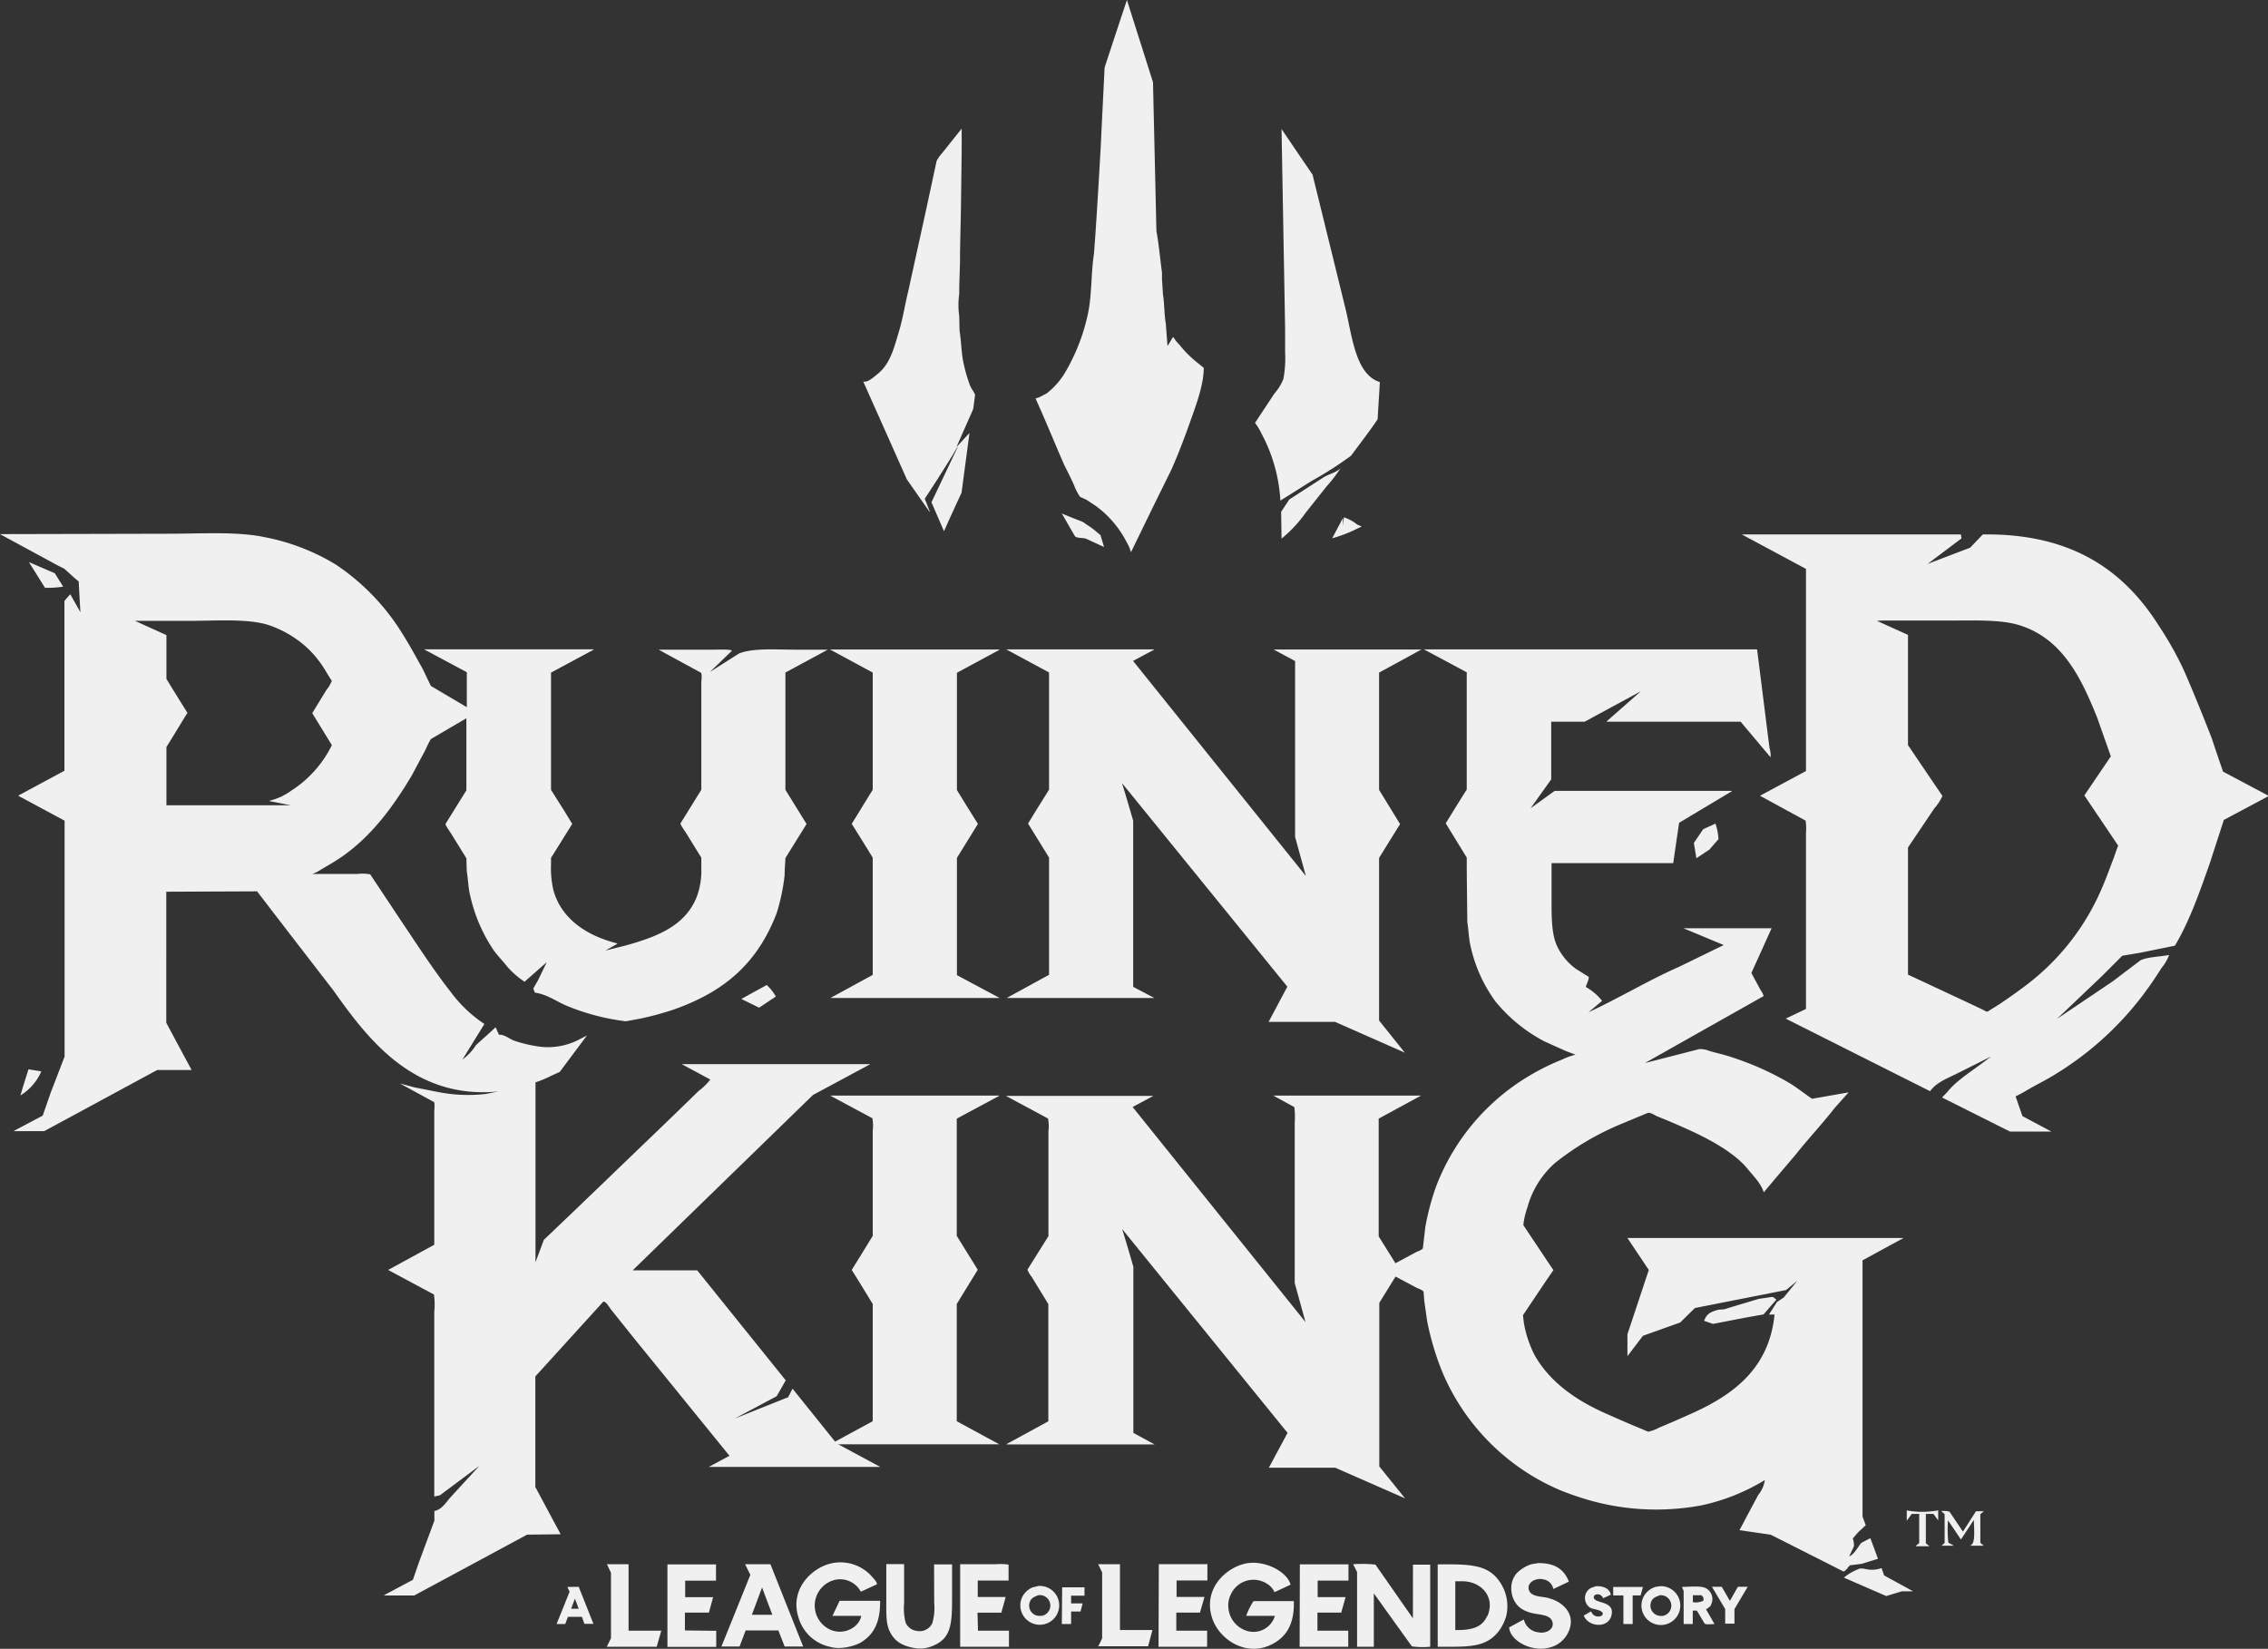 <svg id="Layer_1" data-name="Layer 1" xmlns="http://www.w3.org/2000/svg" viewBox="0 0 406.21 295.36"><rect x="0" y="0" width="406.21" height="295.36" fill="#333333" stroke="none"/><defs><style>.cls-1{fill:#f1f0f0;fill-rule:evenodd;}</style></defs><path class="cls-1" d="M949.26,479.22a9.91,9.91,0,0,0,1.08,2.1l1.12.51,1.7,1.12a18.44,18.44,0,0,1,5.55,6.53,6.84,6.84,0,0,1,.75,1.77c1.3-2.67,2.6-5.33,3.89-8l3.39-6.88c1.39-3.15,2.57-6.34,3.76-9.72.79-2.24,2-5.63,2-8.44L971,457a20.1,20.1,0,0,1-2.88-2.95,6.43,6.43,0,0,1-1-1.25l-.14-.1-.91,1.52-.07,0-.3-3.93c-.3-1.81-.23-3.52-.51-5.25l-.17-2.71,0-1.16c-.36-2.66-.53-4.9-1-7.48l-.61-26.63c-.95-3-1.89-6-2.84-8.95l-1.83-5.79q-2,6-4,12.1-.36,7.27-.71,14.56c-.13,2.17-.25,4.34-.38,6.51l-.3,4.91-.27,4.1-.24,3.25c-.57,3.7-.35,7.63-1.15,11.08a35,35,0,0,1-3.76,9.76,13.67,13.67,0,0,1-3.56,4.2l-1.36.71-.64.2c1.82,4,3.45,8.05,5.18,12C948.16,476.9,948.75,478.06,949.26,479.22ZM923.38,484l.06,0c-.3-.78-.6-1.56-.91-2.34l2.1-3.22c.9-1.42,1.81-2.85,2.71-4.3l1-1.7.07,0-4.68,9.86,2.24,5.18h0l1.35-3,1.8-3.9q.71-5.34,1.42-10.7h0l-2.34,2.54q1.5-3.41,3-6.81c.12-.85.23-1.69.34-2.54-.15-.5-.65-1.09-.88-1.63a26.6,26.6,0,0,1-1.12-3.79c-.47-1.91-.44-4-.78-6.1l-.06-2.64a14,14,0,0,1,0-3.93c0-1.89.09-3.77.14-5.66,0-3.1.11-6.21.16-9.32q.08-5.46.14-10.94l0-3.69q-1.75,2.17-3.49,4.37a6.57,6.57,0,0,0-1,1.42q-.9,4.17-1.79,8.34-1.65,7.49-3.29,15c-.59,2.39-.95,4.8-1.63,7.08-.94,3.17-1.63,6-3.93,7.79-.48.38-1.71,1.56-2.5,1.29l7.82,17.55Zm62.84-2,5.59-3.52a65.08,65.08,0,0,0,7.05-4.51l2.13-2.85c.67-.9,1.34-1.8,2-2.74l.65-.95c.13-2.22.27-4.45.4-6.67-4.48-1.35-5-8.66-6.23-13.45q-2.91-11.87-5.83-23.72l-2.64-3.86-2.91-4.3.54,30.05.1,5.79,0,2.07,0,2.06a20.58,20.58,0,0,1-.31,4.82,8.88,8.88,0,0,1-1.59,2.57c-1.16,1.76-2.33,3.52-3.49,5.29a9.92,9.92,0,0,1,1.15,1.89A28.78,28.78,0,0,1,986.22,481.93Zm1.59-.2-1.45,2.2.07,4.81h0a23.29,23.29,0,0,0,4.37-4.71l3.69-4.64A26,26,0,0,0,997,476.2c-.75.76-2,1-3,1.6Zm-37,4-2.07-.81-1.66-.68,2.34,4.06c.35.39,1.5.27,2,.45l3.22,1.49h0l-.64-2.14L952.58,487Zm49.94.85.06,0-.84-.37a7.46,7.46,0,0,0-2.37-1.29l-.17,1.53,0-1.29h-.07l-1.86,3.52a24.72,24.72,0,0,0,3.9-1.45ZM906.88,651.05l29,0-7.62-4.14v-21l3.76-6.13-3.76-6.07v-21l7.59-4.07,0-.06H905.59l7.56,4.06a7.51,7.51,0,0,1,.06,2.24v18.83q-1.87,3.06-3.76,6.1c1.26,2,2.51,4.07,3.76,6.1v21l-6.74,3.66-7.59-9.45-.06,0-.75,1.49-9.59,3.83,7.52-4,1.63-2.85-15.86-19.71H870.22l32.29-31.41,10.26-5.52.07,0H879l5.12,2.75a10.53,10.53,0,0,1-2.1,2.06l-5.15,5L860.3,608.7l-6,5.73c-.49,1.34-1,2.69-1.49,4V586.21a21.83,21.83,0,0,0,2.92-1.22l1.42-.65,4.88-6.53-1.83.94a12.19,12.19,0,0,1-6.13,1.12,23.19,23.19,0,0,1-5.22-1.18c-.74-.31-1.75-1.12-2.58-1l-.61-1.35-1.08,1-2.41,2.17a9.64,9.64,0,0,1-2.44,2.61l3.93-6.37a23.82,23.82,0,0,1-6-5.69c-3.2-4.08-6.05-8.53-9-12.91l-5.45-8.2a7.53,7.53,0,0,0-2.34-.07l-8,0-.07,0a5.67,5.67,0,0,0,1.52-.75c1.47-.85,2.82-1.63,4.14-2.57,5.13-3.67,8.87-8.76,12.16-14.27l2.44-4.57c.31-.68.63-1.36,1-2l6.37-3.73,0,12.91q-1.86,3-3.73,6c-.09.18.75,1.36.92,1.62l2.81,4.54.07,2.31c.25,1.5.26,3,.61,4.37a28.56,28.56,0,0,0,4.2,9.79c.65.92,1.44,1.71,2.13,2.57a14.67,14.67,0,0,0,3.29,3l.1.1,4-3.52-1.59,3.28-.82,1.43.27.74c2.26.34,3.78,1.54,5.66,2.34A40.37,40.37,0,0,0,869,575.27l2.58-.48a52.88,52.88,0,0,0,6-1.63c9.15-3.23,15-8.33,18.43-17.27a36.05,36.05,0,0,0,1.42-6.78c0-1,.09-2.05.14-3.08l3.79-6.1-3.79-6.13v-21l7.58-4.1h.07l-5.76,0c-3.5,0-7.65-.33-10.19.68l-5.22,3.32,3.93-3.8c-.11-.31-2.54-.2-3.12-.2h-10l7.59,4.13c.23.28.06,1.46.06,1.9V533.8l-3.72,6c-.1.2.71,1.29.88,1.56l2.84,4.6v1.94a13.43,13.43,0,0,1-.84,5.14c-2.11,5.18-7.09,7.09-12.81,8.68l-3.52.88v0l2.06-1.18.07-.1C862.13,560,857.42,557,856,551.72a17.76,17.76,0,0,1-.41-4.57V546l3.8-6.09-1.49-2.44-2.31-3.66v-21l7.62-4.1,0-.07H832.85v0l7.66,4.1V519l-6.44-3.8-1.49-3.11c-1.14-2-2.16-3.95-3.35-5.83a40.35,40.35,0,0,0-12.13-12.77,38.36,38.36,0,0,0-12.67-4.92c-5-1.08-11.4-.64-17.21-.64L756.9,488l10.3,5.59,1.22.61,1.86,1.69.71.58c.1,1.84.2,3.68.31,5.52h0c-.6-1.06-1.2-2.12-1.79-3.18l-.07,0-1,1.15v30.43l-8.23,4.43,0,.07,8.26,4.44V581.6L766,588l-1.45,4.17-5.12,2.71,0,.07h5.39L785.05,584h6.17q-2.28-4.23-4.54-8.47V552.06l16.26-.07,5.49,7.15,8.16,10.57c6.07,8.54,14.28,19.68,29.71,18.12v0c-.79.13-1.64.32-2.5.47a27.77,27.77,0,0,1-8.34-.34l-4.27-.84-2.67-.71,6.1,3.32c.21.25.06,1.31.06,1.72v23.85l-8.26,4.51q4.1,2.21,8.2,4.4a12.56,12.56,0,0,1,.06,3.09v33.1l1-.21,7.08-5.28c-1.78,1.94-3.57,3.88-5.35,5.83-.69.84-1.44,2-2.71,2.26,0,.58,0,1.16,0,1.73L832,672l-1.15,3.32-5.15,2.75,0,.06h5.39l20.23-10.9,6-.07q-2.28-4.23-4.54-8.47V638.89l12.13-13.35c.43-.29,1.14,1,1.45,1.39l4,5L887.47,653l.1.1-3.73,2h-.07l30.8,0v0l-7.62-4.1ZM809,534a11,11,0,0,1-3.83,1.76l0,.07,3.8.74-22.26,0V526.14c1.25-2,2.5-4.09,3.76-6.13q-1.89-3-3.76-6.07v-7.85l-5.63-2.55,9.62,0c4.78,0,10.44-.44,14.2.71a19.47,19.47,0,0,1,6.81,3.93,18.75,18.75,0,0,1,3.62,4.51c.32.53.64,1.06,1,1.59a6.53,6.53,0,0,1-1,1.69c-.84,1.37-1.67,2.74-2.51,4.1l3.52,5.73A20.35,20.35,0,0,1,809,534Zm346.07-3.42c-.69-2-1.37-4-2.06-6.07-1.63-4.18-3.27-8.24-5-12.2a61.81,61.81,0,0,0-4.4-7.82c-6.16-9.78-15.43-16.66-31.58-16.43l-2.27,2.37-7.62,2.91,6.07-4.57c0-.24-.07-.48-.11-.71h-39.23v0l11.49,6.17v36.21l-8.2,4.41h-.07l8.2,4.47a9.43,9.43,0,0,1,.07,2.24v31.5l-3.63,1.73,25.85,13c1.12-1.5,2.76-2.16,4.51-3l6.43-3.22-1.79,1.35c-1.93,1.42-4.56,3.13-6,4.95l-1,1.05,12.16,6.1h7.42v0l-5.19-2.77c-.4-1.18-.81-2.35-1.22-3.53.63-.31,1.25-.63,1.87-1,1.67-1,3.38-1.81,5-2.81a56.74,56.74,0,0,0,15.68-14c1.26-1.65,2.43-3.34,3.56-5.14a8.49,8.49,0,0,0,1.39-2.38c-1.7.32-3.65.33-5.08.92l-5,3.79-10,6.74,8-7.62,3.69-3.69,3.22-.54,6.2-1.26c2.6-4.31,4.52-9.82,6.3-14.9.82-2.54,1.65-5.08,2.47-7.63l8-4.26,0-.07Q1159.1,532.69,1155.07,530.55Zm-19.48,15.14c-.74,1.91-1.39,3.77-2.17,5.56a42.83,42.83,0,0,1-13.61,17.51c-1.6,1.21-3.22,2.36-4.92,3.49l-2,1.25c-.17.1-.7-.26-.92-.37l-2.64-1.25-10.7-5q0-11.39,0-22.77l4.71-7a8.64,8.64,0,0,0,1.46-2.24q-3.09-4.54-6.17-9.11V506.05l-5.55-2.51H1093l1-.06h8.33l4,0c4.38,0,9-.19,12.3.85,7.63,2.4,11,9.35,13.89,16.56l2.44,6.92-4.74,7,6.06,9C1136,544.49,1135.8,545.09,1135.59,545.69ZM768.21,497.41c-.49-.8-1-1.6-1.49-2.4l-4.64-2,2.88,4.61A18.53,18.53,0,0,0,768.21,497.41ZM905.62,571.1h-.06l30.39,0v0l-7.66-4.1V546l3.76-6.09c-1.25-2-2.51-4-3.76-6.07v-21l7.59-4.1,0-.07H905.56l7.65,4.13v21c-1.25,2-2.5,4.07-3.76,6.1q1.89,3,3.76,6.06v21Zm31.58,0h-.07l26.53,0v0l-3.8-2V539.35c-.65-2.24-1.31-4.49-2-6.74l29.61,36.46q-1.68,3.15-3.35,6.3h11.89l12.5,5.52-4.61-5.76V546l3.76-6.06-3.76-6.13v-21l7.59-4.14h.07l-26.53,0,3.83,2.07v31.5c.64,2.34,1.29,4.68,1.93,7l-30.9-38.46-.07-.06,3.76-2,0-.07H937.13l7.66,4.13v21c-1.25,2-2.51,4-3.76,6.07l3.76,6.09v21Zm151,101.63,2.14-.27,2.91-.91c-.45-1.23-.9-2.46-1.36-3.69l-1.62.84c-.67.79-1.21,2-2.17,2.44.28-.61.56-1.22.85-1.83a3.47,3.47,0,0,0-.21-1.39l1-1.15,1.32-1.22-.57-1.56V650.68l0-32.59,7.35-4h.07l-49.53,0,3.83,5.73c-1.28,3.83-2.55,7.68-3.83,11.51v3.93l2.78-3.65,6.67-2.38c.88-.87,1.76-1.74,2.65-2.6l16.33-3.22,2-1.66-2.44,3-1.21.81-1.43,2.24v0h1c-1,10-7.81,14.65-15.45,18-1.69.75-3.41,1.51-5.18,2.24a7.19,7.19,0,0,1-2,.75l-1.79-.75c-1.91-.78-3.74-1.61-5.56-2.4-5.36-2.36-10.06-5.52-12.91-10.41a20.11,20.11,0,0,1-2-5.89c-.06-.47-.12-1-.17-1.42l4.23-6.3,1.22-1.77-5.38-8.06a13.17,13.17,0,0,1,.71-3.12,16.32,16.32,0,0,1,4.94-8,49,49,0,0,1,11.86-7l4.81-2c.47-.08,1.25.45,1.63.61q2.22.9,4.33,1.83c4.11,1.79,9.29,4.39,11.9,7.62,1,1.24,2.34,2.5,2.88,4.17q2.82-3.35,5.65-6.67c2.28-2.88,4.81-5.56,7.08-8.47L1088,588l-6.54,1.15c-1.32-.87-2.56-1.89-3.93-2.74a51.67,51.67,0,0,0-10.4-4.68c-1.29-.45-2.63-.74-4-1.12a4.6,4.6,0,0,0-1.83-.37l-9.79,2.51,21.27-12a3.09,3.09,0,0,0-.54-1.05l-1.66-3.09q1.82-4,3.62-8h-15.78l7.21,3v0l-8,3.9c-5.54,2.44-10.75,5.61-16.2,8.13l2.38-2v-.07a9.57,9.57,0,0,0-2.88-2.44c.07-.4.65-1.5.5-1.83l-2.27-1.42a10.66,10.66,0,0,1-3.45-4.24c-.92-2.13-.92-5-.92-8.13v-6.57h21.79l1.05-7.22,9.45-5.66,0-.06h-31.74l-4.3,3.11,3.69-5.18V521.6h6l10.06-5.45-6,5.28-.14.17h24l5.36,6.37V528a4.15,4.15,0,0,0-.17-1.63l-.48-3.72q-.87-7-1.76-14h-59.66v0l7.66,4.1v21q-1.89,3-3.76,6.06,1.88,3.07,3.76,6.13c0,3.85.07,7.71.1,11.56.25,1.53.26,3,.61,4.43a26.31,26.31,0,0,0,4.47,9.83,28.28,28.28,0,0,0,8.67,7.08l3.9,1.76,1.73.65a12.8,12.8,0,0,0-2.41.88,40.7,40.7,0,0,0-6.16,3.08,39.39,39.39,0,0,0-16.4,19.65,45.25,45.25,0,0,0-1.93,7.28l-.44,3.8c-.26.38-1,.54-1.39.78l-3.52,1.89-3-4.81V592.71l7.59-4.13h.07l-26.53,0,3.76,2.06a13.47,13.47,0,0,1,.07,2.75v28.76c.64,2.34,1.29,4.67,1.93,7l-30.9-38.45-.07-.07,3.73-2h.07l-26.49,0,7.55,4.06a7.57,7.57,0,0,1,.07,2.3v18.77l-3.76,6a4.65,4.65,0,0,0,.74,1.26c1,1.63,2,3.27,3,4.91v21L937.2,651l0,.07h26.49l-3.8-2.07V619.24c-.65-2.25-1.31-4.5-2-6.74L987.51,649q-1.68,3.12-3.35,6.24v0l11.89,0,12.5,5.49c-1.54-1.91-3.07-3.82-4.61-5.72V625.71l2.91-4.71,3.63,1.93c.41.24,1.12.4,1.39.78l.13,1.66.51,3.63a51,51,0,0,0,2.64,8.91,39.79,39.79,0,0,0,21.31,21.41,52.55,52.55,0,0,0,5.76,1.93,43.94,43.94,0,0,0,19.38.74,36.2,36.2,0,0,0,11.39-4.54,5.36,5.36,0,0,1-1.19,2.68q-1.68,3.15-3.35,6.3v0l5.59.81,13,6.57C1087.39,673.91,1088,672.89,1088.23,672.73Zm-27.92-129.41.45,2.74h0l2.3-1.52c.56-.63,1.11-1.27,1.66-1.9a10.55,10.55,0,0,0-.54-2.78l-2.2,1ZM889.74,571.23l0,.07,3.12,1.53,3-2a9.15,9.15,0,0,0-1.63-2.06ZM762,583.87c-.48,1.56-1,3.12-1.43,4.68a9.48,9.48,0,0,0,3.73-4.31Zm310.76,43.91c.74-.85,1.47-1.7,2.21-2.54l.1-.11c-.21-.15-.41-.31-.61-.47h-.27l-2.31.34c-2,.61-4.22,1.26-6.16,1.86l-1,.07c-1.39.36-2.16.73-2.61,2l1.59.55,6-1.16Zm25.65,35.1h0v1.86l.88-1.22h1.35v5.22l-.57.47,0,.1h2.41l-.65-.54v-5.25h1.36c.28.38.56.77.85,1.15l0,.07v-1.86A15.67,15.67,0,0,1,1098.36,662.88Zm13.82.16h-1.42c-.77,1.2-1.54,2.4-2.3,3.6l-.07,0-2.37-3.52a3.72,3.72,0,0,0-1.49-.11l.61.55v5.15l-.55.5-.06,0,2.16,0v-.07l-.88-.47a21.28,21.28,0,0,1-.06-4h0l2.24,3.32.1.07,2.23-3.39v-.07l.07.2c0,1.22.3,3.91-.51,4.27l-.1.14,2.37,0v0l-.61-.51v-5.15ZM906,681.78v0h5.15c-.34,2-3,3.51-5.39,2.54a4.74,4.74,0,0,1,.27-8.87,4.2,4.2,0,0,1,5.05,2l2.88-1.32c0-.54-.73-1.16-1.05-1.56a7.51,7.51,0,0,0-7.22-2.17c-3.5.84-7.3,4.63-5.82,9.52a7.52,7.52,0,0,0,5.75,5.42,5.45,5.45,0,0,0,2,.17,8.91,8.91,0,0,0,3.32-.88c2.42-1.43,3.64-3.6,3.59-7.55l-7.25,0Zm74.09,0h5.15a4,4,0,0,1-5.49,2.51,4.69,4.69,0,0,1-2.84-3.93,4.31,4.31,0,0,1,.4-2.34,4.46,4.46,0,0,1,6.51-2,3.38,3.38,0,0,1,1.35,1.52l2.88-1.35c-.63-2.43-5.06-4.7-8.57-3.66s-7,4.68-5.52,9.52c1.22,4,6.38,7.43,11.21,4.57,2.34-1.38,3.58-3.7,3.46-7.48h-7.22A12.08,12.08,0,0,0,980.09,681.81Zm54.24-3.18c-1.27-.32-3.12-.2-3.56-1.36-.53-1.4,1.17-2.32,2.51-2a2.15,2.15,0,0,1,1.83,1.73l2.78-1.32c-.83-2.16-2.47-3.36-5.49-3.32l-1.22.2a6.51,6.51,0,0,0-2.24,1.25c-2.07,1.69-1.65,5.24.34,6.64a5.88,5.88,0,0,0,1.7.78c1.44.44,3.72.23,4,1.8.24,1.26-1.25,2-2.51,1.73a3,3,0,0,1-2.64-2.31l-2.64,1.43c.18,2.39,3.94,4.39,7,3.66a5,5,0,0,0,3.69-3C1039.21,681.37,1036.66,679.21,1034.33,678.63Zm-164.85-6.07h-3.87l.72,1.53v11.72l-.75,1.53h8.94c.28-1,.55-1.92.82-2.88l-5.86,0Zm10.09,11.86V681.2h4.3l.75-2.77h-5v-2.95h5.52v-2.92h-8.7v14.78h8.74l0-2.88Zm10.78-11.86c.31.64.63,1.27.94,1.9q-2.58,6.42-5.18,12.84v0h3.25l1.09-2.88h5.86l1.12,2.88h3.32q-2.94-7.38-5.86-14.74Zm4.87,9.05h-3.65c.6-1.63,1.21-3.25,1.82-4.88l1.83,4.85Zm29-2.17a10,10,0,0,1-.34,3.69,2.53,2.53,0,0,1-2.85,1.36,2.47,2.47,0,0,1-1.93-1.49,10.14,10.14,0,0,1-.27-3.46l0-7h-3.19V679c0,1.93-.08,3.9.48,5.25.87,2.11,2.43,3,5,3.36a5.81,5.81,0,0,0,2.91-.48c3.2-1.32,3.39-3.91,3.39-8.4v-6.17h-3.22Zm7.76,1.8h4.26l.78-2.81h-5v-2.95h5.52v-2.85a9.71,9.71,0,0,0-2.27-.07h-6.4q0,7.4,0,14.78h8.74v-2.88l-5.55,0Zm25.51-8.68h-3.9v0c.24.48.48,1,.71,1.46v11.82c-.23.47-.47,1-.71,1.42v0h8.94l.78-2.92h-5.82Zm6.91,14.78h8.7v-2.88l-5.52,0V681.2l4.24,0,.81-2.81h-5v-2.95h5.52v-2.92h-8.7Zm25.27,0h8.71v-2.88l-5.52,0V681.2l4.26,0,.78-2.78v0h-5v-2.95h5.52v-2.92h-8.71Zm20.29-5.09h0l-6.71-9.62a22.09,22.09,0,0,0-4-.07l.71,1.39v13.39h3v-9.56l6.81,9.49a13.67,13.67,0,0,0,3.29.07V672.6l-3.09,0Zm4.44-9.69v14.78c5.54,0,8.76.26,11.12-3.05a8.58,8.58,0,0,0,1.15-2.44,7.63,7.63,0,0,0-.58-5.15C1024,672.53,1020.64,672.51,1014.44,672.56Zm8.85,9.29c-.9,2-2.66,2.54-5.7,2.5v-8.74h1.29C1022.25,675.61,1024.78,678.43,1023.29,681.85Zm70.63-8.57h-.1a4.84,4.84,0,0,1-2.88.1l-.81-.07a9.57,9.57,0,0,0-2.92,1.63h-.06l7.62,3.32,2.81-.85h2l-5.19-2.85C1094.22,674.13,1094.07,673.71,1093.92,673.28Zm-151.1,3.21-.91.21a3.62,3.62,0,0,0-2,2,3.48,3.48,0,1,0,2.94-2.24Zm.65,5.29a1.84,1.84,0,0,1-2.1-2.41c.24-.76.78-.94,1.49-1.25A1.86,1.86,0,0,1,943.47,681.78Zm98.92-3.18c-.05-.17.07-.33.14-.48a1,1,0,0,1,1.52.54l1.39-.64c-.18-1.06-1.27-1.56-2.57-1.53a6.16,6.16,0,0,0-1.15.41,2.09,2.09,0,0,0-.11,3.36c.65.48,2,.32,2.41,1.08l-.1.37a1.33,1.33,0,0,1-2-.71l-1.32.75c.81,2.12,4.55,2.4,5-.21C1046,679.1,1042.65,679.57,1042.39,678.6Zm11.89-2.11-.74.11a3.54,3.54,0,0,0-2.37,2.1,3.48,3.48,0,1,0,3.11-2.21Zm.28,5.32a1.85,1.85,0,0,1-1.87-2.57c.29-.7.82-.83,1.53-1.12A1.85,1.85,0,0,1,1054.56,681.81Zm-196-5.18.4.85-2.33,5.79h1.55l.48-1.29h2.51c.14.42.29.84.44,1.26l1.62,0-2.64-6.64Zm.67,3.9c.23-.6.46-1.2.68-1.8l.68,1.8Zm87.89,2.74h1.66V681h1.69l.37-1.45-2.06,0v-1.39h2.4v-1.49l-4,0Zm98.75-6.64v1.52h1.83v5.12h1.66v-5.12h1.42c.14-.5.28-1,.41-1.52Zm17.48,3.25a2.19,2.19,0,0,0-1-3.08c-1-.41-2.89-.19-4.17-.17.11.24.21.47.31.71v5.93h1.63v-2.4h.74l1.39,2.33c.24.22,1.36.08,1.76.07-.51-.88-1-1.76-1.52-2.64A3,3,0,0,0,1063.36,679.88Zm-1.42-.74a3.34,3.34,0,0,1-1.79.23v-1.25l1.49,0C1062,678.31,1062.09,678.71,1061.94,679.14Zm4.88-.07-.07,0-1.42-2.47h-1.76l2.37,4v2.61h1.66v-2.61l2.37-4h-1.76Z" transform="translate(-756.9 -392.32)"/></svg>